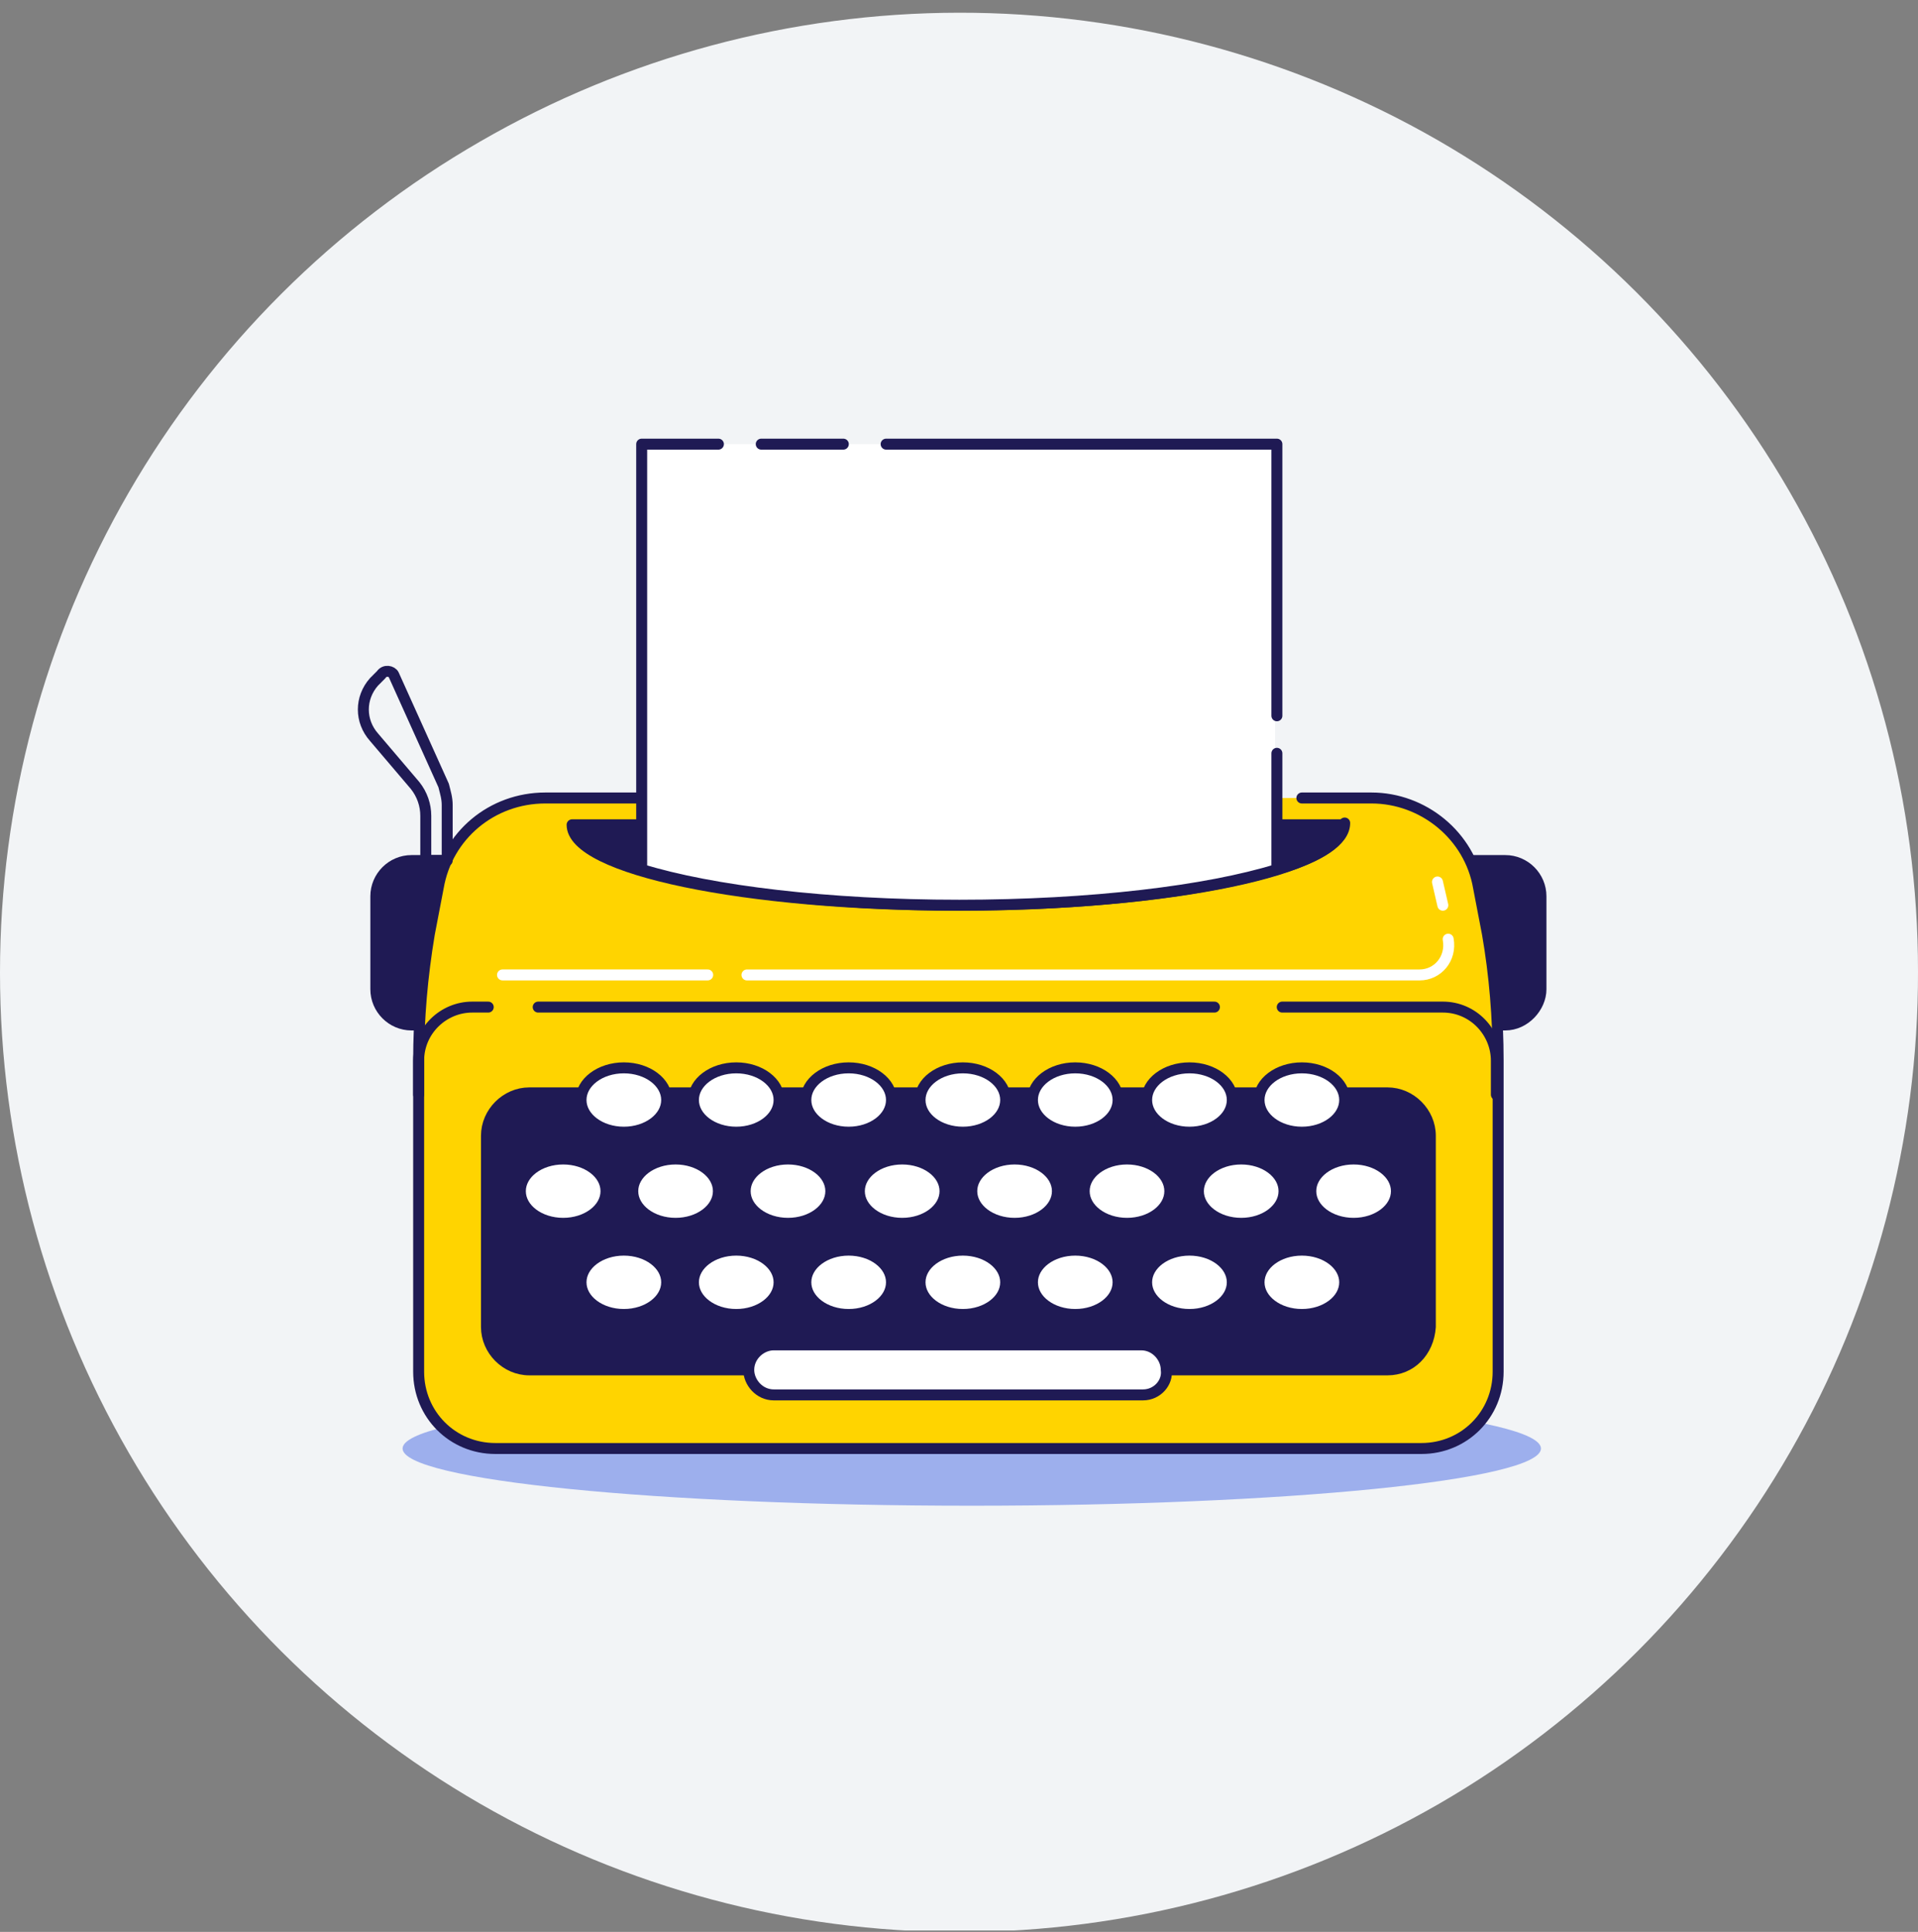 <svg width="140" height="141" viewBox="0 0 140 141" fill="none" xmlns="http://www.w3.org/2000/svg">
<rect x="0" y="0" width="140" height="141" fill="#808080" stroke="none"/>
<g clip-path="url(#clip0)">
<path d="M140 70.894C140.004 58.595 136.767 46.513 130.614 35.863C124.461 25.214 115.61 16.375 104.953 10.236C94.315 4.121 82.257 0.911 69.987 0.928C57.718 0.944 45.668 4.187 35.047 10.33C24.391 16.47 15.54 25.31 9.388 35.959C3.235 46.608 -0.003 58.69 2.15742e-06 70.989C-0 83.287 3.239 95.368 9.391 106.017C15.544 116.665 24.393 125.505 35.047 131.647C45.692 137.782 57.761 141.011 70.047 141.011C82.333 141.011 94.403 137.782 105.047 131.647C115.699 125.486 124.539 116.627 130.675 105.961C136.811 95.295 140.028 83.2 140 70.894Z" fill="#F2F4F6"/>
<g clip-path="url(#clip1)">
<path d="M70.933 109.895C93.878 109.895 112.479 108.026 112.479 105.721C112.479 103.416 93.878 101.547 70.933 101.547C47.987 101.547 29.386 103.416 29.386 105.721C29.386 108.026 47.987 109.895 70.933 109.895Z" fill="#9DAFED"/>
<path d="M109.874 74.808H30.037C28.605 74.808 27.433 73.634 27.433 72.199V65.416C27.433 63.981 28.605 62.808 30.037 62.808H109.874C111.307 62.808 112.479 63.981 112.479 65.416V72.199C112.479 73.503 111.307 74.808 109.874 74.808Z" fill="#1F1A54" stroke="#1F1A54" stroke-width="0.8" stroke-miterlimit="10" stroke-linecap="round" stroke-linejoin="round"/>
<path d="M95.027 58.242H100.106C103.883 58.242 107.269 60.981 107.921 64.764L108.572 68.155C109.093 71.155 109.353 74.286 109.353 77.416V100.112C109.353 103.242 106.879 105.72 103.753 105.72H36.159C33.033 105.72 30.558 103.242 30.558 100.112V77.416C30.558 74.286 30.819 71.286 31.34 68.155L31.991 64.764C32.642 60.981 35.898 58.242 39.805 58.242H91.38" fill="#FFD400"/>
<path d="M95.027 58.242H100.106C103.883 58.242 107.269 60.981 107.921 64.764L108.572 68.155C109.093 71.155 109.353 74.286 109.353 77.416V100.112C109.353 103.242 106.879 105.72 103.753 105.72H36.159C33.033 105.72 30.558 103.242 30.558 100.112V77.416C30.558 74.286 30.819 71.286 31.34 68.155L31.991 64.764C32.642 60.981 35.898 58.242 39.805 58.242H91.38" stroke="#1F1A54" stroke-width="0.8" stroke-miterlimit="10" stroke-linecap="round" stroke-linejoin="round"/>
<path d="M101.279 99.981H38.633C36.94 99.981 35.508 98.546 35.508 96.851V82.894C35.508 81.198 36.94 79.764 38.633 79.764H101.279C102.972 79.764 104.404 81.198 104.404 82.894V96.851C104.274 98.677 102.972 99.981 101.279 99.981Z" fill="#1F1A54" stroke="#1F1A54" stroke-width="0.8" stroke-miterlimit="10" stroke-linecap="round" stroke-linejoin="round"/>
<path d="M41.759 60.198C41.759 63.459 54.392 66.068 69.891 66.068C85.389 66.068 98.022 63.459 98.022 60.198H41.759Z" fill="#1F1A54" stroke="#1F1A54" stroke-width="0.8" stroke-miterlimit="10" stroke-linecap="round" stroke-linejoin="round"/>
<path d="M45.536 82.633C47.262 82.633 48.662 81.582 48.662 80.285C48.662 78.989 47.262 77.938 45.536 77.938C43.81 77.938 42.41 78.989 42.41 80.285C42.41 81.582 43.81 82.633 45.536 82.633Z" fill="white" stroke="#1F1A54" stroke-width="0.8" stroke-miterlimit="10" stroke-linecap="round" stroke-linejoin="round"/>
<path d="M53.741 82.633C55.467 82.633 56.867 81.582 56.867 80.285C56.867 78.989 55.467 77.938 53.741 77.938C52.015 77.938 50.615 78.989 50.615 80.285C50.615 81.582 52.015 82.633 53.741 82.633Z" fill="white" stroke="#1F1A54" stroke-width="0.8" stroke-miterlimit="10" stroke-linecap="round" stroke-linejoin="round"/>
<path d="M61.946 82.633C63.672 82.633 65.072 81.582 65.072 80.285C65.072 78.989 63.672 77.938 61.946 77.938C60.22 77.938 58.82 78.989 58.82 80.285C58.82 81.582 60.22 82.633 61.946 82.633Z" fill="white" stroke="#1F1A54" stroke-width="0.8" stroke-miterlimit="10" stroke-linecap="round" stroke-linejoin="round"/>
<path d="M70.281 82.633C72.008 82.633 73.407 81.582 73.407 80.285C73.407 78.989 72.008 77.938 70.281 77.938C68.555 77.938 67.156 78.989 67.156 80.285C67.156 81.582 68.555 82.633 70.281 82.633Z" fill="white" stroke="#1F1A54" stroke-width="0.8" stroke-miterlimit="10" stroke-linecap="round" stroke-linejoin="round"/>
<path d="M78.486 82.633C80.213 82.633 81.612 81.582 81.612 80.285C81.612 78.989 80.213 77.938 78.486 77.938C76.76 77.938 75.361 78.989 75.361 80.285C75.361 81.582 76.76 82.633 78.486 82.633Z" fill="white" stroke="#1F1A54" stroke-width="0.8" stroke-miterlimit="10" stroke-linecap="round" stroke-linejoin="round"/>
<path d="M86.822 82.633C88.548 82.633 89.948 81.582 89.948 80.285C89.948 78.989 88.548 77.938 86.822 77.938C85.096 77.938 83.696 78.989 83.696 80.285C83.696 81.582 85.096 82.633 86.822 82.633Z" fill="white" stroke="#1F1A54" stroke-width="0.8" stroke-miterlimit="10" stroke-linecap="round" stroke-linejoin="round"/>
<path d="M95.027 82.633C96.753 82.633 98.153 81.582 98.153 80.285C98.153 78.989 96.753 77.938 95.027 77.938C93.301 77.938 91.901 78.989 91.901 80.285C91.901 81.582 93.301 82.633 95.027 82.633Z" fill="white" stroke="#1F1A54" stroke-width="0.8" stroke-miterlimit="10" stroke-linecap="round" stroke-linejoin="round"/>
<path d="M45.536 95.938C47.262 95.938 48.662 94.887 48.662 93.59C48.662 92.293 47.262 91.242 45.536 91.242C43.81 91.242 42.41 92.293 42.41 93.59C42.41 94.887 43.81 95.938 45.536 95.938Z" fill="white" stroke="#1F1A54" stroke-width="0.8" stroke-miterlimit="10" stroke-linecap="round" stroke-linejoin="round"/>
<path d="M53.741 95.938C55.467 95.938 56.867 94.887 56.867 93.59C56.867 92.293 55.467 91.242 53.741 91.242C52.015 91.242 50.615 92.293 50.615 93.59C50.615 94.887 52.015 95.938 53.741 95.938Z" fill="white" stroke="#1F1A54" stroke-width="0.8" stroke-miterlimit="10" stroke-linecap="round" stroke-linejoin="round"/>
<path d="M61.946 95.938C63.672 95.938 65.072 94.887 65.072 93.59C65.072 92.293 63.672 91.242 61.946 91.242C60.22 91.242 58.82 92.293 58.82 93.59C58.82 94.887 60.22 95.938 61.946 95.938Z" fill="white" stroke="#1F1A54" stroke-width="0.8" stroke-miterlimit="10" stroke-linecap="round" stroke-linejoin="round"/>
<path d="M70.281 95.938C72.008 95.938 73.407 94.887 73.407 93.59C73.407 92.293 72.008 91.242 70.281 91.242C68.555 91.242 67.156 92.293 67.156 93.59C67.156 94.887 68.555 95.938 70.281 95.938Z" fill="white" stroke="#1F1A54" stroke-width="0.8" stroke-miterlimit="10" stroke-linecap="round" stroke-linejoin="round"/>
<path d="M78.486 95.938C80.213 95.938 81.612 94.887 81.612 93.59C81.612 92.293 80.213 91.242 78.486 91.242C76.76 91.242 75.361 92.293 75.361 93.59C75.361 94.887 76.76 95.938 78.486 95.938Z" fill="white" stroke="#1F1A54" stroke-width="0.8" stroke-miterlimit="10" stroke-linecap="round" stroke-linejoin="round"/>
<path d="M86.822 95.938C88.548 95.938 89.948 94.887 89.948 93.59C89.948 92.293 88.548 91.242 86.822 91.242C85.096 91.242 83.696 92.293 83.696 93.59C83.696 94.887 85.096 95.938 86.822 95.938Z" fill="white" stroke="#1F1A54" stroke-width="0.8" stroke-miterlimit="10" stroke-linecap="round" stroke-linejoin="round"/>
<path d="M95.027 95.938C96.753 95.938 98.153 94.887 98.153 93.59C98.153 92.293 96.753 91.242 95.027 91.242C93.301 91.242 91.901 92.293 91.901 93.59C91.901 94.887 93.301 95.938 95.027 95.938Z" fill="white" stroke="#1F1A54" stroke-width="0.8" stroke-miterlimit="10" stroke-linecap="round" stroke-linejoin="round"/>
<path d="M49.313 89.285C51.039 89.285 52.438 88.234 52.438 86.938C52.438 85.641 51.039 84.59 49.313 84.59C47.587 84.59 46.187 85.641 46.187 86.938C46.187 88.234 47.587 89.285 49.313 89.285Z" fill="white" stroke="#1F1A54" stroke-width="0.8" stroke-miterlimit="10" stroke-linecap="round" stroke-linejoin="round"/>
<path d="M57.518 89.285C59.244 89.285 60.644 88.234 60.644 86.938C60.644 85.641 59.244 84.59 57.518 84.59C55.791 84.59 54.392 85.641 54.392 86.938C54.392 88.234 55.791 89.285 57.518 89.285Z" fill="white" stroke="#1F1A54" stroke-width="0.8" stroke-miterlimit="10" stroke-linecap="round" stroke-linejoin="round"/>
<path d="M41.108 89.285C42.834 89.285 44.233 88.234 44.233 86.938C44.233 85.641 42.834 84.59 41.108 84.59C39.381 84.59 37.982 85.641 37.982 86.938C37.982 88.234 39.381 89.285 41.108 89.285Z" fill="white" stroke="#1F1A54" stroke-width="0.8" stroke-miterlimit="10" stroke-linecap="round" stroke-linejoin="round"/>
<path d="M65.853 89.285C67.58 89.285 68.979 88.234 68.979 86.938C68.979 85.641 67.58 84.59 65.853 84.59C64.127 84.59 62.727 85.641 62.727 86.938C62.727 88.234 64.127 89.285 65.853 89.285Z" fill="white" stroke="#1F1A54" stroke-width="0.8" stroke-miterlimit="10" stroke-linecap="round" stroke-linejoin="round"/>
<path d="M74.058 89.285C75.784 89.285 77.184 88.234 77.184 86.938C77.184 85.641 75.784 84.59 74.058 84.59C72.332 84.59 70.932 85.641 70.932 86.938C70.932 88.234 72.332 89.285 74.058 89.285Z" fill="white" stroke="#1F1A54" stroke-width="0.8" stroke-miterlimit="10" stroke-linecap="round" stroke-linejoin="round"/>
<path d="M82.263 89.285C83.99 89.285 85.389 88.234 85.389 86.938C85.389 85.641 83.99 84.59 82.263 84.59C80.537 84.59 79.138 85.641 79.138 86.938C79.138 88.234 80.537 89.285 82.263 89.285Z" fill="white" stroke="#1F1A54" stroke-width="0.8" stroke-miterlimit="10" stroke-linecap="round" stroke-linejoin="round"/>
<path d="M90.599 89.285C92.325 89.285 93.724 88.234 93.724 86.938C93.724 85.641 92.325 84.59 90.599 84.59C88.872 84.59 87.473 85.641 87.473 86.938C87.473 88.234 88.872 89.285 90.599 89.285Z" fill="white" stroke="#1F1A54" stroke-width="0.8" stroke-miterlimit="10" stroke-linecap="round" stroke-linejoin="round"/>
<path d="M98.804 89.285C100.53 89.285 101.929 88.234 101.929 86.938C101.929 85.641 100.53 84.59 98.804 84.59C97.077 84.59 95.678 85.641 95.678 86.938C95.678 88.234 97.077 89.285 98.804 89.285Z" fill="white" stroke="#1F1A54" stroke-width="0.8" stroke-miterlimit="10" stroke-linecap="round" stroke-linejoin="round"/>
<path d="M83.436 101.807H56.476C55.434 101.807 54.653 100.894 54.653 99.981C54.653 98.938 55.565 98.155 56.476 98.155H83.305C84.347 98.155 85.129 99.068 85.129 99.981C85.259 100.894 84.478 101.807 83.436 101.807Z" fill="white" stroke="#1F1A54" stroke-width="0.8" stroke-miterlimit="10" stroke-linecap="round" stroke-linejoin="round"/>
<path d="M35.638 73.503H34.465C32.382 73.503 30.558 75.199 30.558 77.416V79.894" stroke="#1F1A54" stroke-width="0.8" stroke-miterlimit="10" stroke-linecap="round" stroke-linejoin="round"/>
<path d="M88.645 73.503H39.284" stroke="#1F1A54" stroke-width="0.8" stroke-miterlimit="10" stroke-linecap="round" stroke-linejoin="round"/>
<path d="M109.223 79.894V77.416C109.223 75.329 107.53 73.503 105.316 73.503H93.594" stroke="#1F1A54" stroke-width="0.8" stroke-miterlimit="10" stroke-linecap="round" stroke-linejoin="round"/>
<path d="M105.316 66.068L104.925 64.372" stroke="white" stroke-width="0.8" stroke-miterlimit="10" stroke-linecap="round" stroke-linejoin="round"/>
<path d="M54.523 71.156H103.623C104.925 71.156 105.967 69.982 105.707 68.547" stroke="white" stroke-width="0.8" stroke-miterlimit="10" stroke-linecap="round" stroke-linejoin="round"/>
<path d="M36.68 71.155H51.657" stroke="white" stroke-width="0.8" stroke-miterlimit="10" stroke-linecap="round" stroke-linejoin="round"/>
<path d="M93.204 63.46C96.329 62.547 98.153 61.373 98.153 60.068L93.204 63.46Z" fill="#1F1A54"/>
<path d="M93.204 63.46C96.329 62.547 98.153 61.373 98.153 60.068" stroke="#1F1A54" stroke-width="0.8" stroke-miterlimit="10" stroke-linecap="round" stroke-linejoin="round"/>
<path d="M93.073 32.416H46.708V63.459H93.073V32.416Z" fill="white"/>
<path d="M93.204 52.242V32.416H64.681" fill="white"/>
<path d="M93.204 52.242V32.416H64.681" stroke="#1F1A54" stroke-width="0.8" stroke-miterlimit="10" stroke-linecap="round" stroke-linejoin="round"/>
<path d="M52.439 32.416H46.838V63.459C51.918 65.025 60.383 66.068 70.021 66.068C79.659 66.068 88.124 65.025 93.204 63.459V54.981" fill="white"/>
<path d="M52.439 32.416H46.838V63.459C51.918 65.025 60.383 66.068 70.021 66.068C79.659 66.068 88.124 65.025 93.204 63.459V54.981" stroke="#1F1A54" stroke-width="0.8" stroke-miterlimit="10" stroke-linecap="round" stroke-linejoin="round"/>
<path d="M32.642 62.677V58.764C32.642 58.242 32.512 57.851 32.382 57.329L28.735 49.242C28.605 48.981 28.084 48.851 27.823 49.242L27.302 49.764C26.261 50.938 26.261 52.633 27.302 53.807L30.298 57.329C30.819 57.981 31.079 58.764 31.079 59.546V62.807H32.642V62.677Z" stroke="#1F1A54" stroke-width="0.8" stroke-miterlimit="10" stroke-linecap="round" stroke-linejoin="round"/>
<path d="M61.556 32.416H55.565" stroke="#1F1A54" stroke-width="0.8" stroke-miterlimit="10" stroke-linecap="round" stroke-linejoin="round"/>
</g>
</g>
<defs>
<clipPath id="clip0">
<rect width="140" height="140" fill="white" transform="translate(0 0.895)"/>
</clipPath>
<clipPath id="clip1">
<rect width="87" height="78" fill="white" transform="translate(26 31.895)"/>
</clipPath>
</defs>
</svg>
